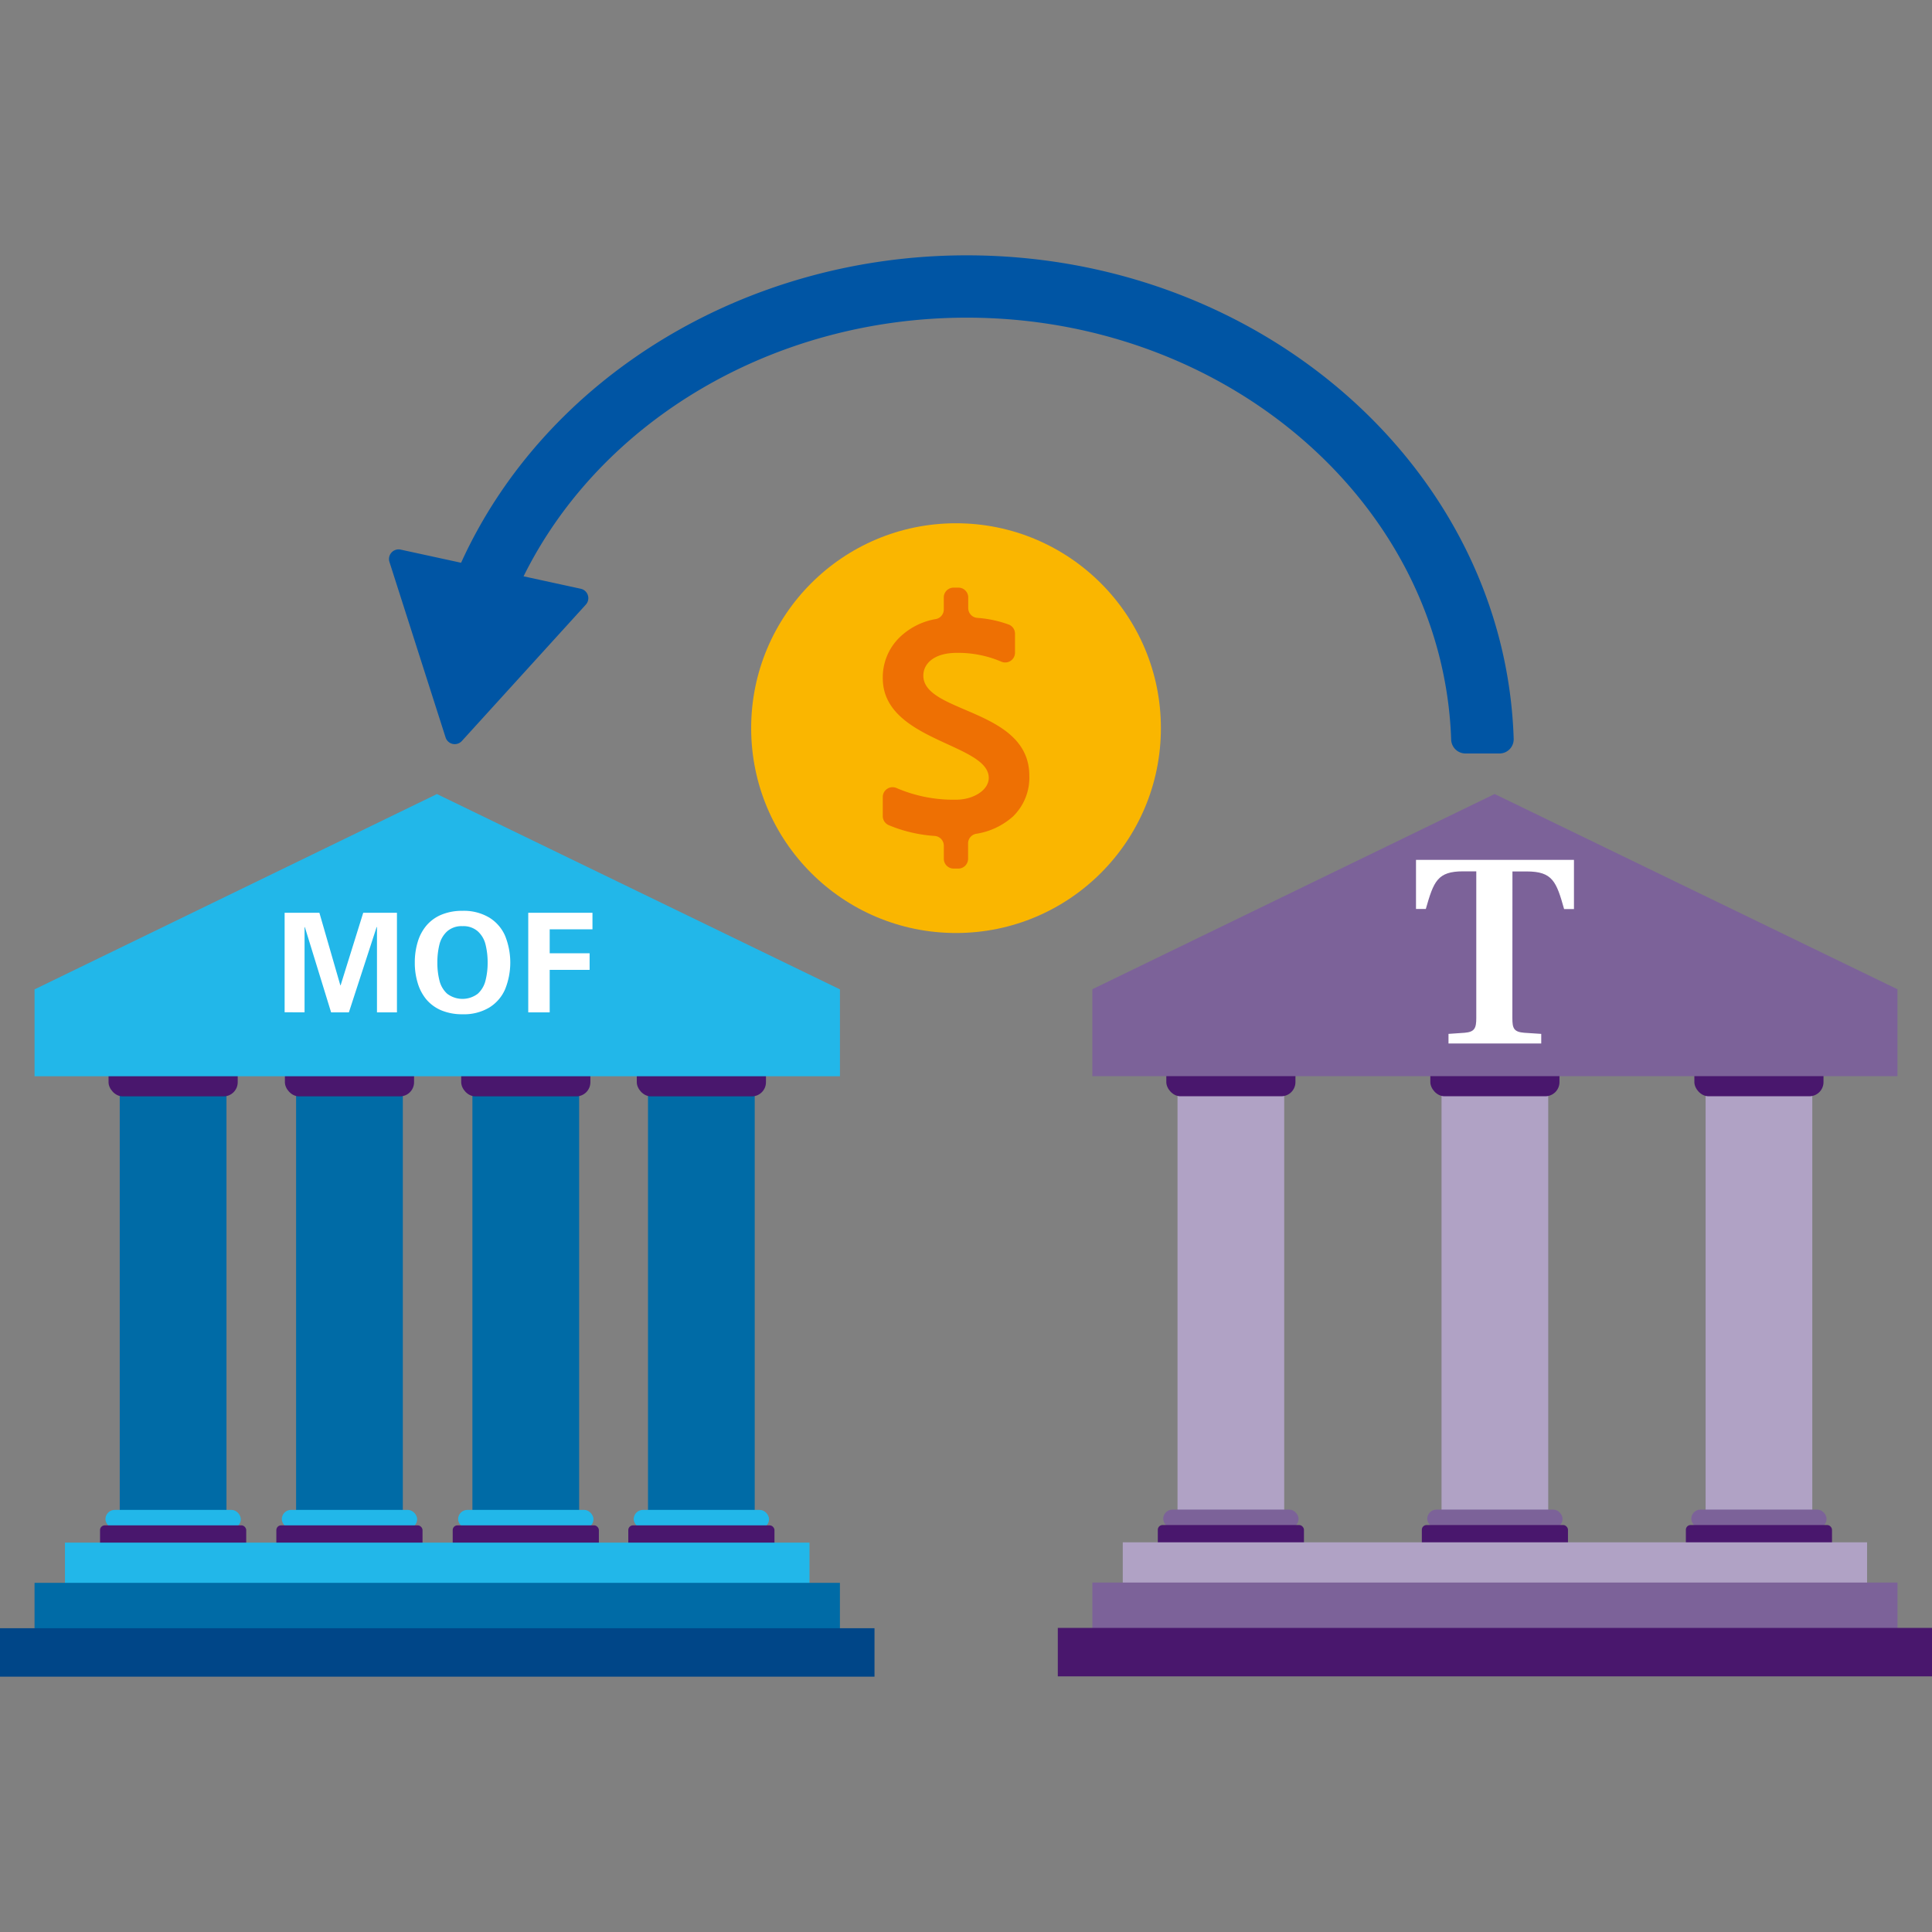 <svg id="Layer_1" data-name="Layer 1" xmlns="http://www.w3.org/2000/svg" viewBox="0 0 500 500"><rect x="0" y="0" width="500" height="500" fill="#808080" stroke="none"/><defs><style>.cls-1{fill:#0055a4;}.cls-2{fill:#006ba6;}.cls-3{fill:#22b7e9;}.cls-4{fill:#49176d;}.cls-5{fill:#004688;}.cls-6{fill:#fff;}.cls-7{fill:#b0a2c5;}.cls-8{fill:#7c6299;}.cls-9{fill:#fab600;}.cls-10{fill:#ee7003;}</style></defs><path class="cls-1" d="M103.69,142.24l15.64,3.4c21.77-47.87,73.4-79.56,130.85-79.56,76.71,0,139.37,55.79,141.56,125.13A3.68,3.68,0,0,1,388,195h-8.76a3.71,3.71,0,0,1-3.68-3.62C373.47,130.84,318,82.21,250.18,82.21c-49.86,0-94.68,26.54-114.68,66.94l14.8,3.22a2.49,2.49,0,0,1,1.31,4.11l-32.08,35.29a2.49,2.49,0,0,1-4.21-.91l-14.53-45.43A2.49,2.49,0,0,1,103.69,142.24Z"/><rect class="cls-2" x="30.99" y="275.94" width="27.62" height="119.62"/><rect class="cls-3" x="27.29" y="390.76" width="35.03" height="4.8" rx="2.4"/><rect class="cls-4" x="28.09" y="271.33" width="33.43" height="12.41" rx="3.66"/><rect class="cls-4" x="25.89" y="394.76" width="37.83" height="7.41" rx="1.22"/><rect class="cls-2" x="76.63" y="275.94" width="27.62" height="119.62"/><rect class="cls-3" x="72.93" y="390.76" width="35.03" height="4.8" rx="2.4"/><rect class="cls-4" x="73.73" y="271.33" width="33.43" height="12.41" rx="3.66"/><rect class="cls-4" x="71.52" y="394.76" width="37.83" height="7.41" rx="1.22"/><rect class="cls-2" x="122.26" y="275.94" width="27.62" height="119.62"/><rect class="cls-3" x="118.56" y="390.76" width="35.03" height="4.8" rx="2.4"/><rect class="cls-4" x="119.36" y="271.33" width="33.43" height="12.41" rx="3.66"/><rect class="cls-4" x="117.16" y="394.76" width="37.83" height="7.41" rx="1.22"/><rect class="cls-2" x="167.7" y="275.94" width="27.62" height="119.62"/><rect class="cls-3" x="164" y="390.76" width="35.03" height="4.8" rx="2.4"/><rect class="cls-4" x="164.8" y="271.33" width="33.43" height="12.41" rx="3.66"/><rect class="cls-4" x="162.6" y="394.76" width="37.83" height="7.41" rx="1.22"/><polygon class="cls-3" points="217.38 278.54 8.94 278.54 8.94 256.05 113.08 205.5 217.38 256.05 217.38 278.54"/><rect class="cls-3" x="16.81" y="399.23" width="192.69" height="11.21"/><rect class="cls-2" x="8.94" y="409.64" width="208.43" height="13.08"/><rect class="cls-5" y="421.38" width="226.32" height="12.54"/><path class="cls-6" d="M97.49,239.87,90.29,262h-4.6l-6.8-22.09-.07.07v22H73.66V236.23h9L88.08,255h.07L94,236.23h8.73V262H97.56v-22Z"/><path class="cls-6" d="M119.71,262.49a14,14,0,0,1-5.47-1,10.37,10.37,0,0,1-3.88-2.81,12,12,0,0,1-2.25-4.25,17.77,17.77,0,0,1-.76-5.32,18.1,18.1,0,0,1,.75-5.32,11.77,11.77,0,0,1,2.26-4.26,10.24,10.24,0,0,1,3.89-2.81,13.89,13.89,0,0,1,5.46-1,12.84,12.84,0,0,1,6.88,1.73,10.41,10.41,0,0,1,4.13,4.74,18.51,18.51,0,0,1,0,13.83,10.38,10.38,0,0,1-4.13,4.75A12.75,12.75,0,0,1,119.71,262.49Zm0-22.8a5.65,5.65,0,0,0-4,1.35,6.84,6.84,0,0,0-2,3.46,19,19,0,0,0-.52,4.61,18.52,18.52,0,0,0,.53,4.61,6.77,6.77,0,0,0,2,3.45,6.55,6.55,0,0,0,7.94,0,6.82,6.82,0,0,0,2-3.45,18.51,18.51,0,0,0,.54-4.61,19,19,0,0,0-.53-4.61,6.75,6.75,0,0,0-2-3.46A5.61,5.61,0,0,0,119.71,239.69Z"/><path class="cls-6" d="M142.26,262h-5.55V236.23h16.62v4.28H142.26v6.19h10.33V251H142.26Z"/><rect class="cls-7" x="373.07" y="275.9" width="27.61" height="119.59"/><rect class="cls-8" x="369.37" y="390.68" width="35.02" height="4.8" rx="2.4"/><rect class="cls-4" x="370.17" y="271.3" width="33.42" height="12.41" rx="3.66"/><rect class="cls-4" x="367.97" y="394.68" width="37.82" height="7.4" rx="1.22"/><rect class="cls-7" x="304.74" y="275.9" width="27.61" height="119.59"/><rect class="cls-8" x="301.04" y="390.68" width="35.02" height="4.8" rx="2.4"/><rect class="cls-4" x="301.84" y="271.3" width="33.42" height="12.41" rx="3.66"/><rect class="cls-4" x="299.64" y="394.68" width="37.82" height="7.4" rx="1.22"/><rect class="cls-7" x="441.41" y="275.9" width="27.61" height="119.59"/><rect class="cls-8" x="437.7" y="390.68" width="35.02" height="4.8" rx="2.4"/><rect class="cls-4" x="438.5" y="271.3" width="33.42" height="12.41" rx="3.66"/><rect class="cls-4" x="436.3" y="394.68" width="37.82" height="7.4" rx="1.22"/><polygon class="cls-8" points="491.06 278.5 282.69 278.5 282.69 256.02 386.81 205.49 491.06 256.02 491.06 278.5"/><rect class="cls-7" x="290.57" y="399.15" width="192.63" height="11.21"/><rect class="cls-8" x="282.7" y="409.56" width="208.37" height="13.07"/><rect class="cls-4" x="273.76" y="421.3" width="226.24" height="12.54"/><path class="cls-6" d="M391.4,263.5c0,2.61.36,3.56,3.06,3.78l4.41.29v2.48h-24v-2.48l4.19-.29c2.55-.22,3-1.17,3-3.78v-38h-3.39c-6.68,0-7.63,2.61-9.67,9.74h-2.54V222.54h40.88v12.73h-2.55c-2-7.13-3-9.74-9.67-9.74h-3.7Z"/><circle class="cls-9" cx="247.42" cy="188.44" r="53.02"/><path id="dollar_sign" data-name="dollar sign" class="cls-10" d="M266.39,200.77c0-17.44-27.43-16.11-27.43-25.92,0-3.16,2.84-5.89,8.67-5.89a28.36,28.36,0,0,1,11.54,2.29,2.53,2.53,0,0,0,3.51-2.34V164a2.52,2.52,0,0,0-1.58-2.35,29.84,29.84,0,0,0-8.24-1.75,2.53,2.53,0,0,1-2.28-2.53v-2.75a2.54,2.54,0,0,0-2.54-2.54h-1.25a2.54,2.54,0,0,0-2.54,2.54v3.09a2.52,2.52,0,0,1-2,2.49,17.75,17.75,0,0,0-9.41,4.73,14.45,14.45,0,0,0-4.38,10.57c0,16.35,27.43,16.86,27.43,25.81,0,3.19-4,5.65-8.44,5.65a37.19,37.19,0,0,1-15.39-3,2.54,2.54,0,0,0-3.6,2.31v4.94a2.55,2.55,0,0,0,1.52,2.33,37.18,37.18,0,0,0,11.9,2.8,2.54,2.54,0,0,1,2.38,2.53v3.38a2.54,2.54,0,0,0,2.54,2.54H248a2.54,2.54,0,0,0,2.54-2.54v-4a2.52,2.52,0,0,1,2.07-2.46,18.54,18.54,0,0,0,9.55-4.49A14,14,0,0,0,266.39,200.77Z"/></svg>
